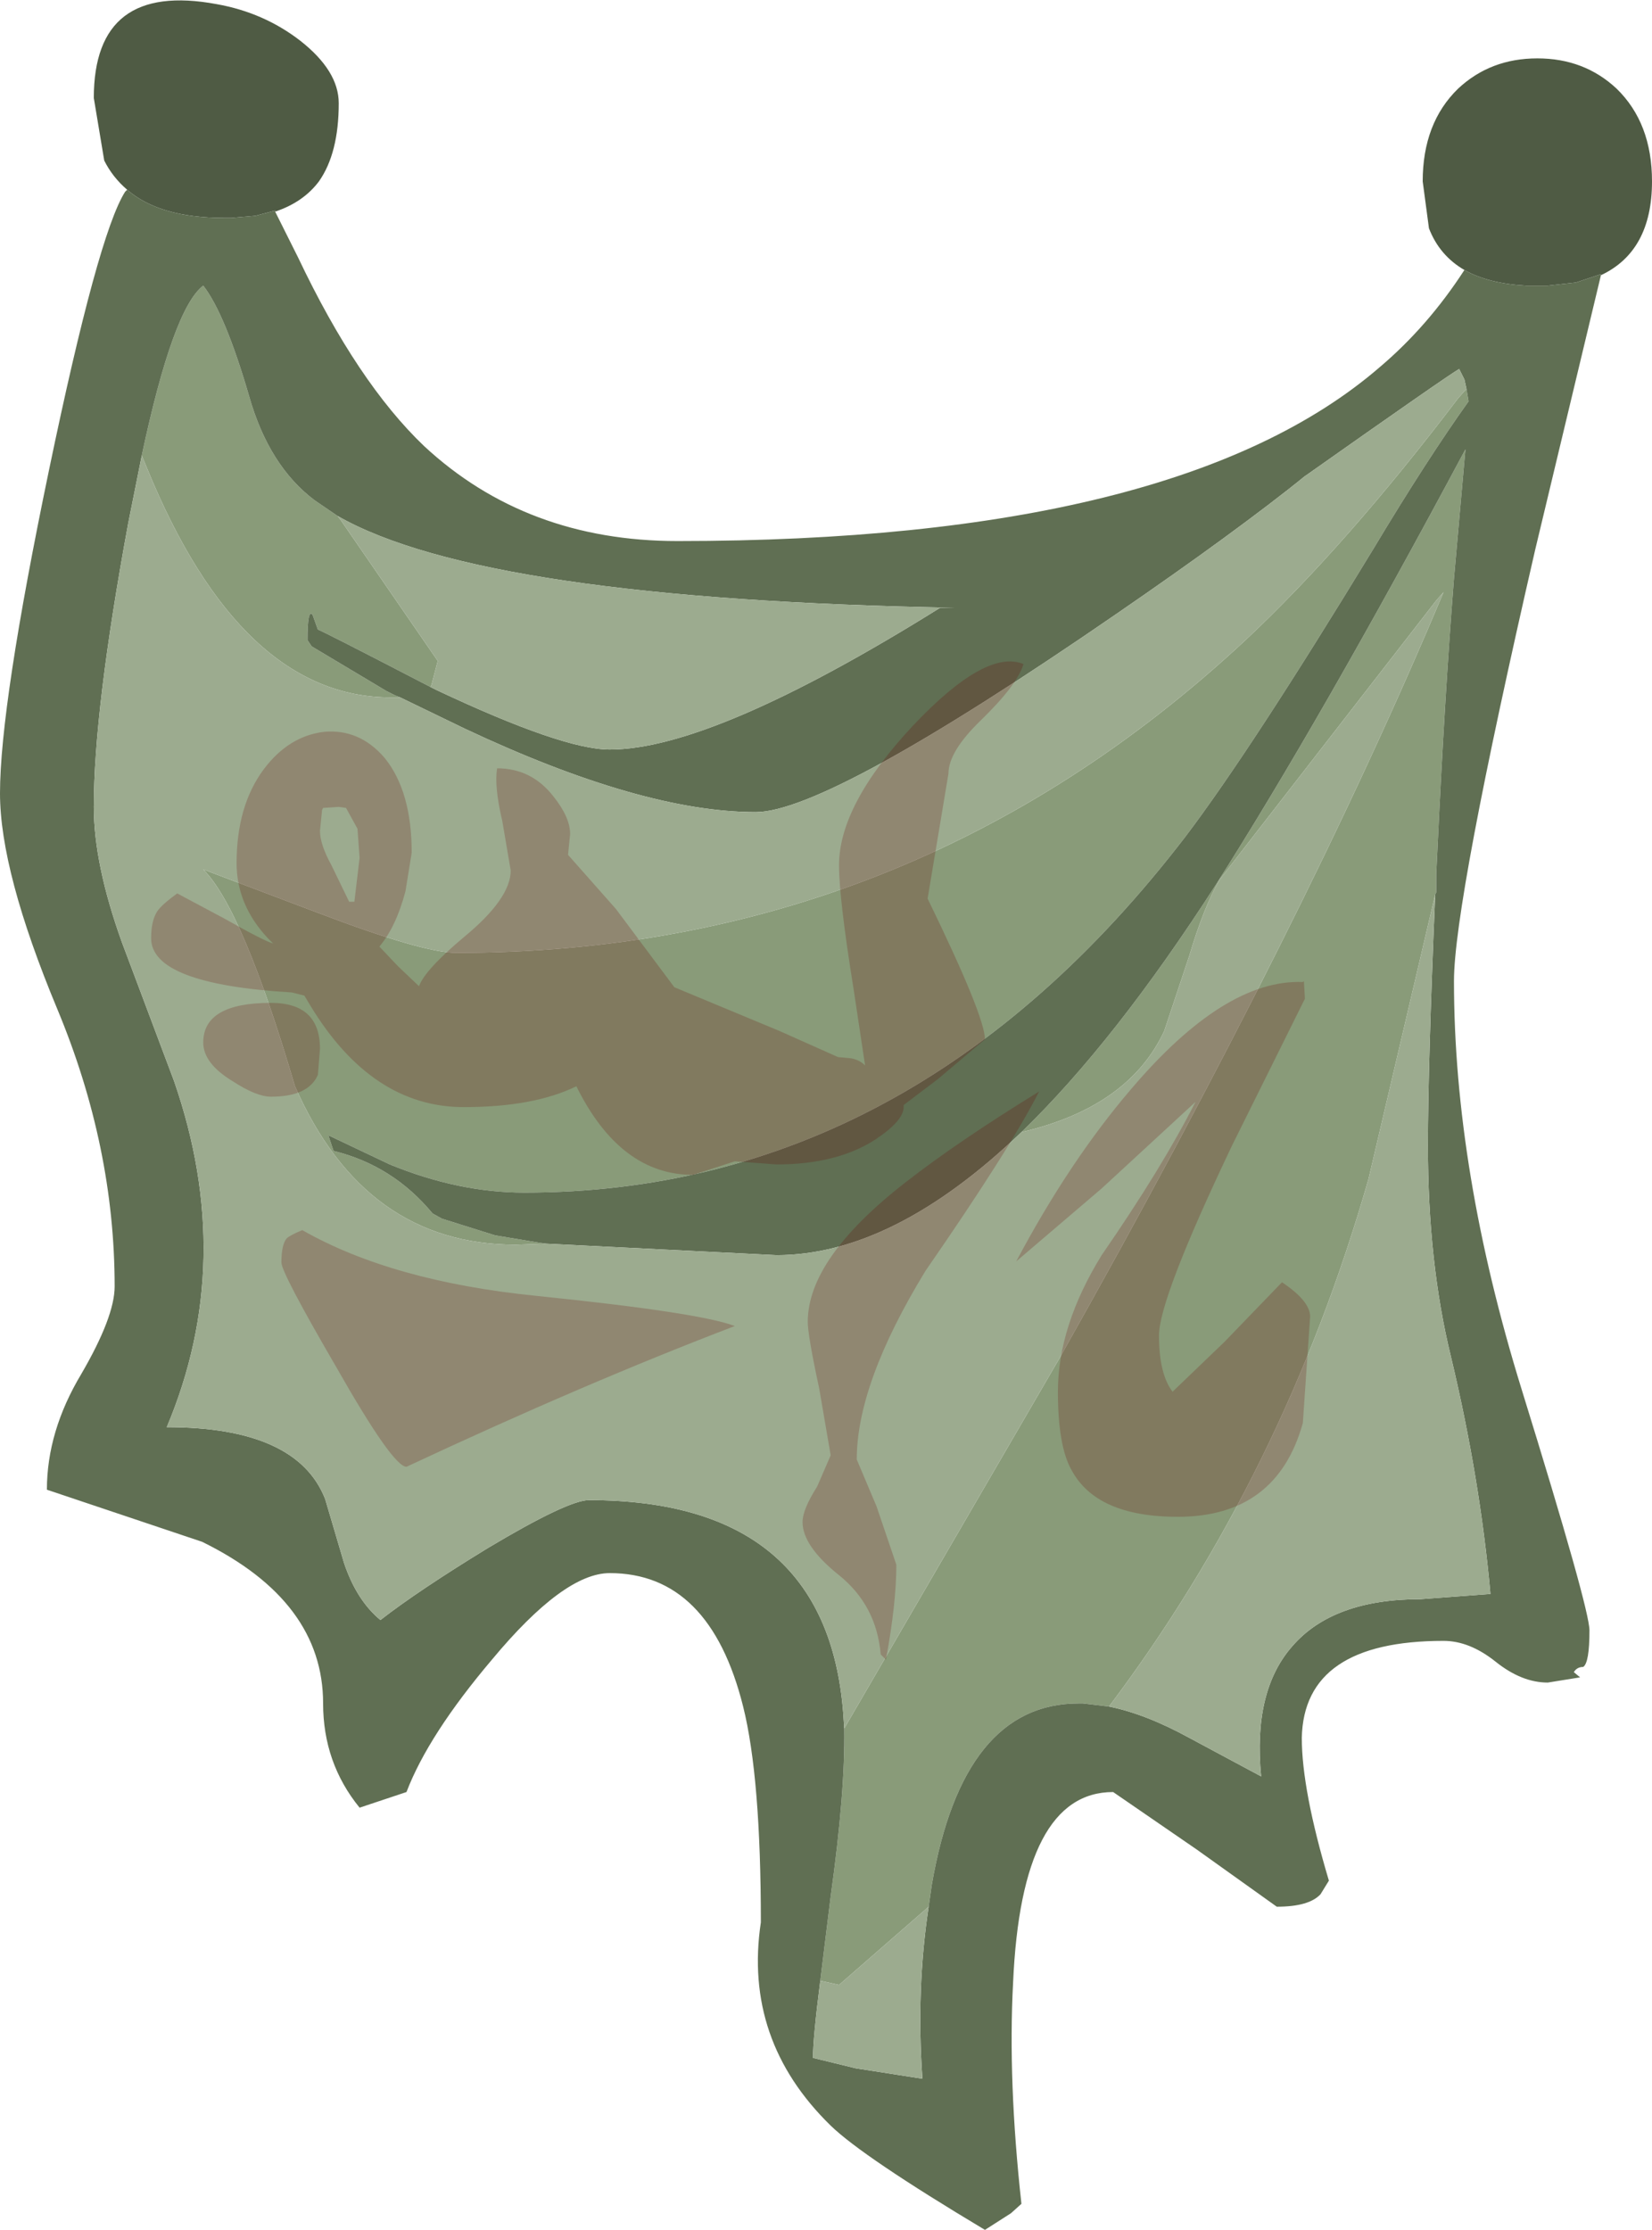 <?xml version="1.0" encoding="UTF-8" standalone="no"?>
<svg xmlns:ffdec="https://www.free-decompiler.com/flash" xmlns:xlink="http://www.w3.org/1999/xlink" ffdec:objectType="shape" height="106.95px" width="79.25px" xmlns="http://www.w3.org/2000/svg">
  <g transform="matrix(1.0, 0.0, 0.0, 1.0, 0.0, 0.0)">
    <path d="M70.25 12.95 Q69.05 12.25 68.55 10.95 L68.25 8.7 Q68.25 5.9 69.95 4.25 71.5 2.8 73.75 2.8 76.0 2.8 77.55 4.25 79.25 5.9 79.25 8.7 79.25 12.05 76.8 13.2 L76.8 13.15 75.6 13.55 74.25 13.7 73.75 13.7 73.5 13.7 73.4 13.7 73.2 13.7 Q71.4 13.6 70.25 12.95 M6.1 9.1 Q5.4 8.5 5.0 7.7 L4.5 4.7 Q4.5 -0.9 10.4 0.2 12.65 0.6 14.4 1.95 16.25 3.4 16.25 4.95 16.25 7.35 15.3 8.7 14.55 9.7 13.2 10.15 L13.2 10.1 12.25 10.35 11.1 10.45 10.75 10.45 Q7.65 10.45 6.1 9.1" fill="#4f5b44" fill-rule="evenodd" stroke="none"/>
    <path d="M70.35 18.65 L70.45 19.25 Q68.45 22.05 65.9 26.3 60.0 36.0 56.85 40.15 43.75 57.2 25.15 57.2 22.0 57.2 18.7 55.85 L15.75 54.45 16.0 55.2 Q18.85 55.9 20.75 58.2 L21.2 58.45 23.75 59.25 25.85 59.6 26.2 59.65 24.75 59.7 Q17.5 59.7 14.15 52.1 11.65 43.6 9.75 41.7 L15.3 43.8 Q20.3 45.7 21.9 45.7 43.65 45.7 59.75 30.7 64.6 26.15 69.95 19.1 L70.35 18.65 M49.0 54.3 Q53.5 49.95 58.35 42.4 63.35 34.55 70.3 21.55 L69.75 27.75 Q69.3 33.45 68.95 40.9 L68.9 41.9 68.9 42.8 68.85 42.9 65.65 56.55 Q61.6 70.7 53.2 81.85 L51.95 81.7 51.85 81.7 51.75 81.7 Q46.2 81.7 44.7 90.4 L44.55 91.45 40.25 95.2 39.35 95.0 39.85 90.95 Q40.55 85.95 40.5 82.9 L50.85 65.1 Q62.6 44.25 69.25 28.4 L68.9 28.8 58.5 42.2 Q57.75 43.5 57.05 45.85 L55.85 49.45 Q54.15 53.1 49.0 54.3 M6.8 21.85 Q8.3 14.8 9.75 13.7 10.8 15.05 11.95 19.0 12.9 22.35 15.1 24.0 L16.2 24.75 16.35 24.95 21.0 31.7 20.7 32.85 20.65 32.95 Q15.35 30.2 15.25 30.2 L15.0 29.5 Q14.75 29.15 14.75 30.7 L14.95 31.0 18.55 33.15 18.85 33.3 18.95 33.35 19.2 33.45 18.75 33.45 Q11.55 33.45 7.05 22.45 L6.8 21.85" fill="#899b79" fill-rule="evenodd" stroke="none"/>
    <path d="M76.8 13.2 L73.65 26.35 Q69.75 43.3 69.75 47.05 69.75 56.15 73.0 66.65 76.25 77.15 76.25 78.2 76.25 79.75 75.95 79.95 75.65 79.95 75.5 80.2 L75.8 80.45 74.25 80.7 Q73.0 80.7 71.75 79.7 70.5 78.7 69.25 78.7 62.55 78.7 62.45 83.35 62.45 85.85 63.75 90.2 L63.35 90.85 Q62.8 91.45 61.25 91.45 L57.4 88.7 53.4 85.95 Q49.0 85.95 48.6 95.1 48.35 99.8 49.0 105.7 L48.5 106.15 47.25 106.95 Q41.4 103.45 39.85 101.95 35.65 97.85 36.5 92.2 36.5 85.25 35.65 81.85 34.05 75.45 29.25 75.45 27.05 75.45 23.6 79.6 20.55 83.2 19.5 85.95 L17.25 86.7 Q15.5 84.55 15.5 81.7 15.5 76.8 9.7 73.95 L2.25 71.45 Q2.25 68.65 3.9 65.9 5.5 63.15 5.5 61.7 5.5 55.0 2.75 48.4 0.0 41.8 0.0 38.05 0.0 33.85 2.35 22.55 4.7 11.25 6.0 9.2 L6.1 9.1 Q7.65 10.45 10.75 10.45 L11.1 10.45 12.25 10.35 13.2 10.1 13.2 10.15 14.3 12.35 Q17.15 18.35 20.35 21.4 25.25 25.95 32.5 25.95 56.55 25.95 66.2 17.6 68.5 15.65 70.25 12.95 71.4 13.6 73.2 13.7 L73.4 13.7 73.5 13.7 73.75 13.7 74.25 13.7 75.6 13.55 76.8 13.15 76.8 13.2 M70.35 18.65 L70.25 18.2 70.0 17.7 Q69.6 17.9 62.3 23.05 L62.65 22.8 Q59.3 25.5 53.55 29.45 39.75 38.95 36.25 38.95 30.8 38.95 22.3 34.95 L19.2 33.45 18.95 33.35 18.85 33.3 18.55 33.15 14.95 31.0 14.75 30.7 Q14.75 29.15 15.0 29.5 L15.25 30.2 Q15.35 30.2 20.65 32.95 L20.95 33.1 Q27.0 35.95 29.25 35.95 34.2 35.95 45.1 29.15 L45.85 29.15 Q23.2 28.75 16.2 24.75 L15.1 24.0 Q12.9 22.35 11.95 19.0 10.8 15.05 9.75 13.7 8.3 14.8 6.8 21.85 L6.15 25.1 Q4.5 34.05 4.5 38.7 4.5 41.45 5.85 45.2 L8.35 51.85 Q11.35 60.5 8.0 68.45 14.25 68.45 15.6 71.9 L16.5 74.95 Q17.1 76.75 18.25 77.7 20.05 76.3 23.4 74.25 27.25 71.95 28.25 71.95 39.65 71.95 40.45 82.15 L40.5 82.9 Q40.55 85.95 39.85 90.95 L39.35 95.0 Q39.0 97.75 39.0 98.7 L41.05 99.2 44.25 99.7 Q43.95 95.4 44.55 91.45 L44.7 90.4 Q46.2 81.7 51.75 81.7 L51.85 81.7 51.95 81.7 53.2 81.85 Q54.95 82.2 57.05 83.35 L60.5 85.2 Q60.1 81.1 62.0 78.95 63.95 76.7 68.15 76.7 L71.5 76.45 Q71.0 70.9 69.6 65.05 68.5 60.55 68.5 54.95 68.5 51.15 68.85 42.9 L68.9 42.8 68.9 41.9 68.95 40.9 Q69.3 33.45 69.75 27.75 L70.3 21.55 Q63.35 34.55 58.35 42.4 53.5 49.95 49.0 54.3 42.85 60.2 37.25 60.2 L26.2 59.65 25.85 59.6 23.75 59.25 21.2 58.45 20.75 58.2 Q18.85 55.9 16.0 55.2 L15.75 54.45 18.7 55.85 Q22.0 57.2 25.15 57.2 43.75 57.2 56.85 40.15 60.0 36.0 65.9 26.3 68.45 22.05 70.45 19.25 L70.35 18.65" fill="#606f53" fill-rule="evenodd" stroke="none"/>
    <path d="M19.2 33.45 L22.3 34.95 Q30.8 38.95 36.25 38.95 39.75 38.95 53.55 29.45 59.3 25.5 62.65 22.8 L62.3 23.05 Q69.6 17.9 70.0 17.7 L70.25 18.2 70.35 18.65 69.95 19.1 Q64.6 26.15 59.75 30.7 43.65 45.7 21.9 45.7 20.3 45.7 15.3 43.8 L9.75 41.7 Q11.65 43.6 14.15 52.1 17.5 59.7 24.75 59.7 L26.2 59.65 37.25 60.2 Q42.85 60.2 49.0 54.3 54.15 53.1 55.85 49.45 L57.05 45.85 Q57.75 43.5 58.5 42.2 L68.9 28.8 69.25 28.4 Q62.6 44.25 50.85 65.1 L40.5 82.9 40.45 82.15 Q39.65 71.95 28.25 71.95 27.25 71.95 23.4 74.25 20.05 76.3 18.25 77.7 17.1 76.75 16.5 74.95 L15.6 71.9 Q14.25 68.45 8.0 68.45 11.35 60.5 8.35 51.85 L5.85 45.2 Q4.5 41.45 4.5 38.7 4.5 34.05 6.15 25.1 L6.8 21.85 7.05 22.45 Q11.55 33.45 18.75 33.45 L19.2 33.45 M68.85 42.9 Q68.5 51.15 68.5 54.95 68.5 60.55 69.6 65.05 71.0 70.9 71.5 76.45 L68.15 76.7 Q63.95 76.7 62.0 78.95 60.1 81.1 60.5 85.2 L57.05 83.35 Q54.95 82.2 53.2 81.85 61.6 70.7 65.65 56.55 L68.85 42.9 M44.55 91.45 Q43.95 95.4 44.25 99.7 L41.05 99.2 39.0 98.7 Q39.0 97.75 39.35 95.0 L40.25 95.2 44.55 91.45 M16.2 24.75 Q23.2 28.75 45.85 29.15 L45.1 29.15 Q34.2 35.95 29.25 35.95 27.0 35.95 20.95 33.1 L20.65 32.95 20.7 32.85 21.0 31.7 16.35 24.95 16.2 24.75" fill="#9cab8f" fill-rule="evenodd" stroke="none"/>
    <path d="M13.0 52.6 Q12.3 52.6 11.15 51.85 9.75 51.0 9.75 50.0 9.75 48.1 13.0 48.1 15.35 48.1 15.35 50.3 L15.25 51.55 Q14.8 52.6 13.0 52.6 M25.7 62.15 Q33.55 62.95 35.25 63.6 28.05 66.35 19.5 70.35 18.85 70.35 16.15 65.6 13.5 61.05 13.5 60.55 13.5 59.7 13.75 59.4 13.9 59.25 14.5 59.0 18.8 61.45 25.7 62.15 M39.85 69.8 L39.3 66.6 Q38.75 64.05 38.75 63.4 38.75 60.35 43.45 56.7 45.95 54.75 49.85 52.35 48.45 55.1 44.4 60.95 41.1 66.35 41.1 70.0 L42.05 72.25 43.0 75.05 Q43.0 76.9 42.5 79.6 L42.25 79.35 Q42.05 77.0 40.25 75.55 38.5 74.15 38.5 73.0 38.5 72.4 39.2 71.3 L39.85 69.8 M17.15 39.75 L16.6 38.75 16.25 38.7 15.5 38.75 15.45 38.85 15.35 39.85 Q15.35 40.5 15.9 41.5 L16.75 43.25 17.0 43.25 17.25 41.15 17.15 39.75 M62.5 47.1 L62.55 47.05 62.6 47.9 59.1 54.95 Q55.6 62.3 55.6 64.05 55.6 65.9 56.25 66.75 L58.75 64.35 61.5 61.5 Q62.85 62.4 62.85 63.15 L62.5 68.25 Q61.25 72.75 56.5 72.75 52.6 72.75 51.4 70.5 50.75 69.35 50.75 66.75 50.75 63.6 52.85 60.2 55.75 56.0 57.35 52.85 L52.85 57.0 48.75 60.5 Q51.3 55.7 54.25 52.25 58.75 46.95 62.5 47.1 M47.05 34.55 Q45.5 36.05 45.5 37.1 L44.5 43.1 Q47.25 48.75 47.25 49.85 L45.0 51.75 43.35 53.0 43.35 53.1 Q43.35 53.75 42.0 54.65 40.15 55.85 37.25 55.85 L35.25 55.7 33.25 56.35 Q29.75 56.35 27.65 52.1 25.6 53.1 22.25 53.1 17.85 53.1 14.9 48.25 L14.6 47.75 14.0 47.6 Q7.25 47.2 7.25 45.0 7.25 44.15 7.55 43.7 7.75 43.4 8.5 42.85 L10.75 44.05 Q12.7 45.15 13.1 45.25 L12.85 45.0 Q11.35 43.4 11.35 41.4 11.35 38.65 12.65 36.9 13.85 35.3 15.55 35.1 17.25 34.95 18.45 36.35 19.75 37.95 19.75 40.9 L19.45 42.75 Q19.0 44.45 18.2 45.4 L19.1 46.35 20.1 47.3 Q20.4 46.5 22.25 44.95 24.5 43.1 24.5 41.75 L24.1 39.4 Q23.7 37.7 23.85 36.85 25.5 36.85 26.55 38.2 27.35 39.2 27.35 40.0 L27.25 41.0 29.55 43.6 32.35 47.35 37.4 49.45 40.2 50.7 40.75 50.75 Q41.2 50.8 41.5 51.1 L40.95 47.45 Q40.25 43.1 40.25 41.5 40.25 38.6 43.8 34.8 47.3 31.1 49.1 31.85 48.8 32.85 47.05 34.55" fill="#660000" fill-opacity="0.212" fill-rule="evenodd" stroke="none"/>
  </g>
</svg>
